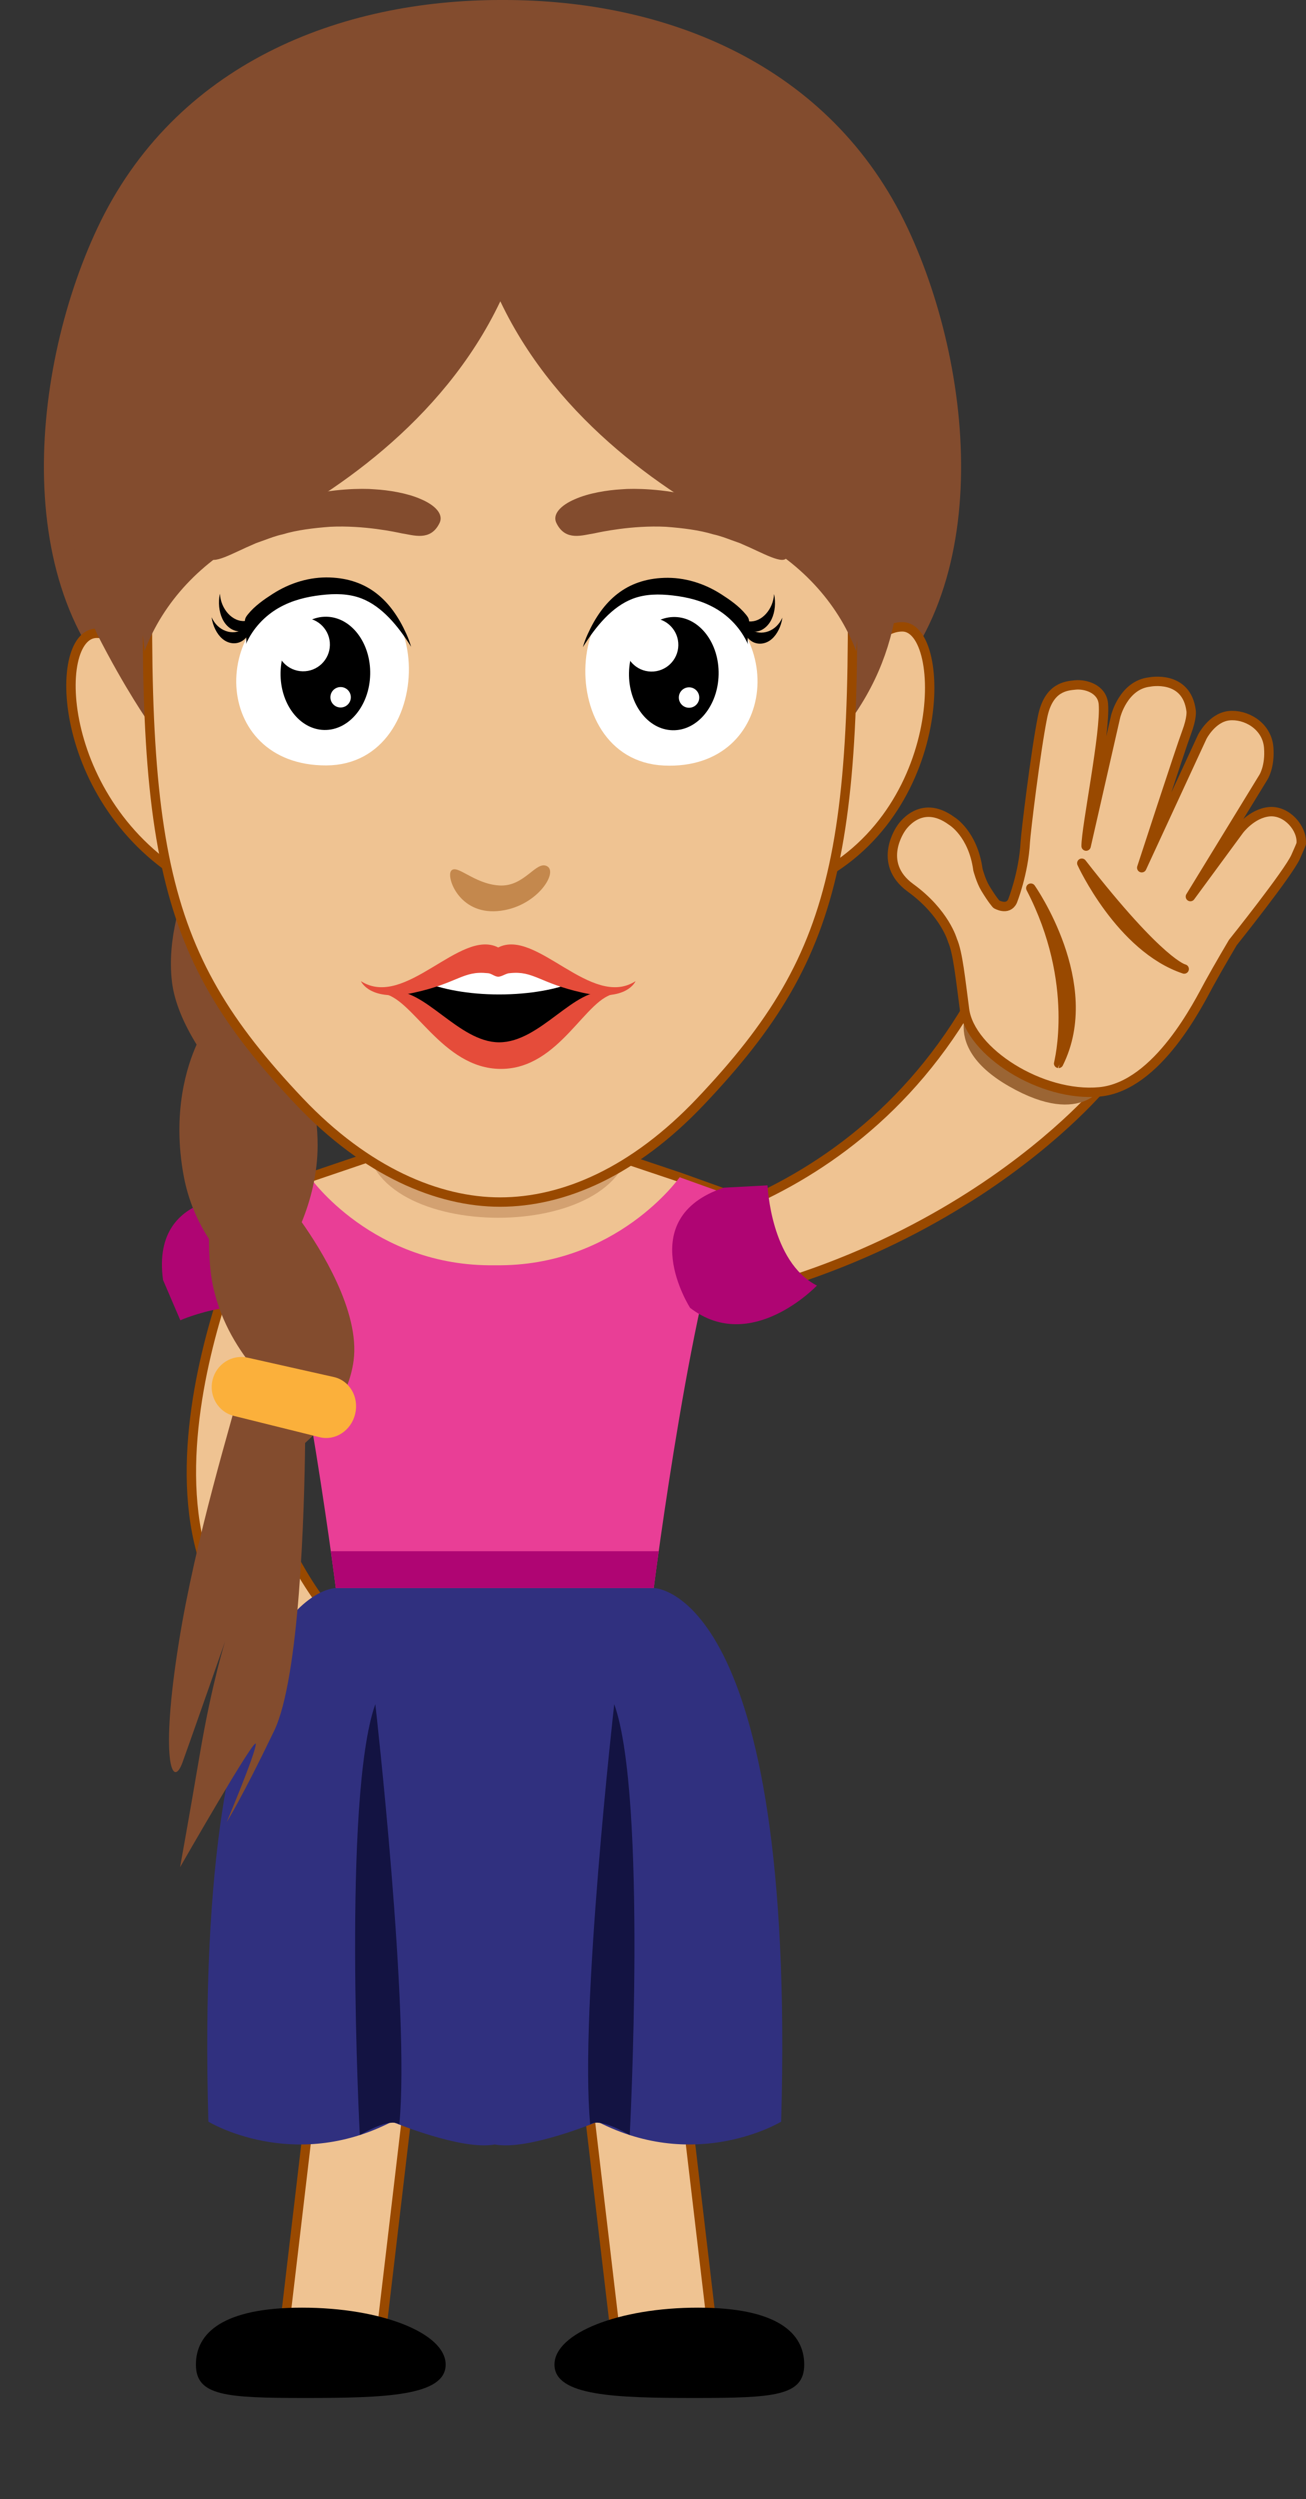 <?xml version="1.0" encoding="utf-8"?>
<!-- Generator: Adobe Illustrator 21.0.0, SVG Export Plug-In . SVG Version: 6.00 Build 0)  -->
<svg version="1.1" id="Capa_1" xmlns="http://www.w3.org/2000/svg" xmlns:xlink="http://www.w3.org/1999/xlink" x="0px" y="0px"
	 viewBox="0 0 139.061 266" style="enable-background:new 0 0 139.061 266;" xml:space="preserve">
<rect x="0" y="0" width="139.061" height="266" fill="#333333" stroke="none"/>
<g>
	<defs>
		<filter id="Adobe_OpacityMaskFilter" filterUnits="userSpaceOnUse" x="0" y="238.953" width="104.605" height="27.047">
			<feFlood  style="flood-color:white;flood-opacity:1" result="back"/>
			<feBlend  in="SourceGraphic" in2="back" mode="normal"/>
		</filter>
	</defs>
	<mask maskUnits="userSpaceOnUse" x="0" y="238.953" width="104.605" height="27.047" id="XMLID_2_">
	</mask>
	
		<ellipse id="XMLID_20_" transform="matrix(1 -0.01 0.01 1 -2.464 0.523)" style="opacity:0.2;mask:url(#XMLID_2_);" cx="52.303" cy="252.477" rx="52.305" ry="13.514"/>
	<g>
		<g>
			<g>
				<g id="XMLID_276_">
					
						<rect id="XMLID_277_" x="20.513" y="226.198" transform="matrix(0.117 -0.993 0.993 0.117 -196.721 241.566)" style="fill:#EFC392;stroke:#994900;stroke-linecap:round;stroke-linejoin:round;stroke-miterlimit:10;" width="33.804" height="10.309"/>
				</g>
				<g id="XMLID_274_">
					
						<rect id="XMLID_275_" x="63.432" y="214.451" transform="matrix(0.993 -0.117 0.117 0.993 -26.48 9.563)" style="fill:#EFC392;stroke:#994900;stroke-linecap:round;stroke-linejoin:round;stroke-miterlimit:10;" width="10.309" height="33.804"/>
				</g>
				<path d="M85.632,251.689c0,3.351-3.206,3.553-11.656,3.553c-8.451,0-14.936-0.202-14.936-3.553
					c0-3.348,6.848-6.061,15.296-6.061C82.785,245.629,85.632,248.341,85.632,251.689z"/>
				<path d="M20.861,251.689c0,3.351,3.204,3.553,11.657,3.553c8.447,0,14.935-0.202,14.935-3.553c0-3.348-6.85-6.061-15.302-6.061
					C23.705,245.629,20.861,248.341,20.861,251.689z"/>
			</g>
			<g>
				<path style="fill:#EFC392;stroke:#994900;stroke-linecap:round;stroke-linejoin:round;stroke-miterlimit:10;" d="
					M63.503,132.198c0,0,26.19-0.994,40.314-26.327l13.899,9.37c0,0-18.087,22.603-54.986,25.182L63.503,132.198z"/>
				<path style="fill:#9B6534;" d="M103.817,105.871c0,0-4.41,5.143,3.603,9.745s10.296-0.374,10.296-0.374L103.817,105.871z"/>
				<path style="fill:#EFC392;stroke:#994900;stroke-linecap:round;stroke-linejoin:round;stroke-miterlimit:10;" d="
					M101.417,100.089c0,0-0.806-2.928-4.465-5.586c-3.659-2.663-1.001-6.338-1.001-6.338s2.017-3.267,5.394-0.774
					c0,0,2.264,1.347,2.784,5.183c0,0,0.321,1.21,0.782,1.973c0.768,1.27,1.177,1.699,1.177,1.699s1.222,0.726,1.72-0.324
					c0,0,1.186-2.938,1.364-6.307c0.053-0.96,1.086-9.579,1.839-13.314c0.641-3.171,2.511-3.296,3.49-3.393
					c1.08-0.108,2.846,0.408,2.984,2.011c0.259,2.976-1.845,13.133-1.837,15.14l3.15-13.829c0,0,0.821-3.319,3.603-3.636
					c0,0,3.929-0.805,4.427,3.059c0,0,0.129,0.688-0.484,2.319c-0.617,1.629-4.773,14.39-4.773,14.39l6.446-13.938
					c0,0,1.025-2.027,2.812-2.239c1.786-0.204,4.075,1.039,4.261,3.379c0.163,2.046-0.56,3.161-0.56,3.161l-7.779,12.709
					l5.189-7.061c0,0,1.327-1.801,3.217-1.973c1.887-0.164,3.546,1.808,3.388,3.397c0,0,0.162-0.275-0.586,1.404
					c-0.772,1.734-6.688,9.126-6.688,9.126s-1.477,2.487-2.519,4.383c-1.064,1.939-5.457,10.916-11.662,11.509
					c-6.207,0.588-13.789-4.257-14.388-8.766C102.281,104.281,101.997,101.391,101.417,100.089z"/>
				<path style="fill:#EFC392;stroke:#994900;stroke-linecap:round;stroke-linejoin:round;stroke-miterlimit:10;" d="
					M115.189,91.881c0,0,4.094,8.982,10.902,11.262C126.091,103.142,123.625,102.705,115.189,91.881z"/>
				<path style="fill:#EFC392;stroke:#994900;stroke-linecap:round;stroke-linejoin:round;stroke-miterlimit:10;" d="M109.76,94.536
					c0,0,7.183,10.19,2.959,18.652C112.718,113.188,115.005,104.629,109.76,94.536z"/>
			</g>
			<g id="XMLID_254_">
				
					<path id="XMLID_259_" style="fill:#EFC392;stroke:#994900;stroke-linecap:round;stroke-linejoin:round;stroke-miterlimit:10;" d="
					M26.138,131.495c0,0-17.563,38.567,8.642,47.834l-0.797-9.107c0,0-12.272-16.022-5.371-32.563L26.138,131.495z"/>
			</g>
			<g>
				<path style="fill:#AF0573;" d="M27.249,127.37c0,0-11.269-1.282-9.89,8.868l1.841,4.294c0,0,7.455-3.319,11.891,0
					C31.091,140.532,34.609,130.994,27.249,127.37z"/>
				<path style="fill:#EFC392;stroke:#994900;stroke-linecap:round;stroke-linejoin:round;stroke-miterlimit:10;" d="M27.249,127.37
					l5.748-2.062l11.747-3.986H60.49l11.879,3.986l5.751,2.062c0,0-13.437,12.025-24.868,11.917
					C41.822,139.179,27.249,127.37,27.249,127.37z"/>
				<path style="fill:#E93E96;" d="M72.369,125.308c0,0-6.714,9.566-19.686,9.368c-12.971,0.197-19.687-9.368-19.687-9.368
					l-5.748,2.062c4.14,7.528,8.509,41.66,8.509,41.66h16.926h16.925c0,0,4.372-34.133,8.512-41.66L72.369,125.308z"/>
				<path style="fill:#30307F;" d="M69.608,169.03H52.684H35.758c0,0-15.179,0-13.57,56.802c0,0,8.971,5.464,19.548,0
					c0,0,7.405,3.101,10.948,2.428c3.544,0.673,10.945-2.428,10.945-2.428c10.581,5.464,19.548,0,19.548,0
					C84.787,169.03,69.608,169.03,69.608,169.03z"/>
				<path style="fill:#AF0573;" d="M73.482,139.212c0,0-6.132-9.538,3.579-12.792l4.666-0.249c0,0,0.321,8.154,5.259,10.665
					C86.987,136.836,79.989,144.211,73.482,139.212z"/>
				<polygon style="fill:#AF0573;" points="69.608,169.031 35.758,169.031 35.226,165.112 70.14,165.112 				"/>
				<path style="fill:#131342;" d="M38.312,227.256c0,0-1.882-35.973,1.653-45.863c0,0,3.719,32.764,2.553,44.751
					C42.518,226.144,41.863,225.229,38.312,227.256z"/>
				<path style="fill:#131342;" d="M67.054,227.256c0,0,1.884-35.973-1.65-45.863c0,0-3.72,32.764-2.558,44.751
					C62.846,226.144,63.503,225.229,67.054,227.256z"/>
			</g>
			<g>
				<g>
					<path style="fill:#834C2E;" d="M32.126,130.089c0.939-2.294,1.694-5.101,1.694-8.195c0-3.707-0.899-6.773-1.882-9.021
						c1.253-1.787,2.448-4.023,2.92-6.489c0.834-4.355-1.263-9.682-2.518-12.353c0.331-0.779,0.654-1.617,0.958-2.516
						c1.754-5.184-0.548-12.019-1.986-15.461c0.167-0.623,0.347-1.192,0.539-1.694c-4.336-4.721-7.196-11.038-8.699-17.211
						c-2.172,1.974-4.456,4.894-5.225,8.833c-1.092,5.591,1.926,13.578,3.968,18.117c-0.355,2.289-0.698,4.143-1.012,5.336
						c-0.269,1.024-0.374,2.084-0.355,3.155c-1.194,2.717-2.761,7.326-2.218,11.908c0.262,2.211,1.287,4.515,2.627,6.69
						c-0.994,2.199-2.655,7.186-1.364,14.039c0.494,2.62,1.494,4.829,2.679,6.653c-0.004,0.781,0.027,1.693,0.108,2.767
						c0.322,4.287,2.243,7.725,3.826,9.883c-0.063,0.344-0.079,0.727-0.032,1.164c-1.595,5.939-5.329,18.008-7.107,29.1
						c-2.025,12.63-0.693,15.792,0.398,12.766c1.091-3.026,4.534-12.882,4.534-12.882s-1.396,4.388-2.672,11.87
						c-1.276,7.482-2.132,12.198-2.132,12.198s8.087-14.127,8.063-13.111c-0.024,1.017-3.095,8.3-3.095,8.3s1.586-2.505,5.046-9.7
						c2.725-5.668,3.215-23.378,3.3-30.646c2.084-1.864,4.63-4.8,5.16-8.752C38.359,139.574,34.054,132.809,32.126,130.089z"/>
					<g>
						<path style="fill:#FBB03B;" d="M22.627,146.9c-0.399,1.689,0.603,3.391,2.261,3.806c3.049,0.757,6.098,1.513,9.147,2.27
							c1.658,0.415,3.363-0.695,3.786-2.486l0,0c0.424-1.791-0.605-3.546-2.273-3.917c-3.065-0.688-6.13-1.376-9.196-2.065
							C24.684,144.138,23.026,145.21,22.627,146.9L22.627,146.9z"/>
					</g>
				</g>
				<path style="fill:#834C2E;" d="M96.656,24.307C88.407,6.757,70.79-0.044,53.505,0C36.221-0.044,18.603,6.757,10.355,24.307
					c-7.375,15.692-9.551,40.879,5.767,51.998l37.384-14.511l37.384,14.511C106.207,65.186,104.031,39.999,96.656,24.307z"/>
				<path style="fill:#EFC392;stroke:#994900;stroke-linecap:round;stroke-linejoin:round;stroke-miterlimit:10;" d="M18.286,78.256
					c0,0-3.096-10.851-7.987-10.851c-4.888,0-4.32,18.797,10.669,26.778L18.286,78.256z"/>
				<path style="fill:#EFC392;stroke:#994900;stroke-linecap:round;stroke-linejoin:round;stroke-miterlimit:10;" d="M88.072,78.256
					c0,0,3.113-11.535,8.005-11.535c4.891,0,5.023,20.78-10.69,27.462L88.072,78.256z"/>
				<path style="fill:#834C2E;" d="M53.025,5.026c-26.539,0-42.836,9.296-42.836,39.779c0,9.081-3.274,15.044,0.109,22.6
					c3.04,5.983,5.583,9.569,5.583,9.569s-0.707-41.384,2.77-44.622c1.661-1.543,17.487,2.645,34.373,2.645
					c18.917,0,33.535-3.698,34.928-1.796c2.663,3.637,3.186,24.52,2.097,43.773c0.378-0.37,0.741-0.754,1.096-1.146
					c6.237-9.311,4.759-18.367,4.759-31.023C95.905,14.322,79.564,5.026,53.025,5.026z"/>
				<g>
					<g>
						<path id="XMLID_253_" style="fill-rule:evenodd;clip-rule:evenodd;fill:#D3A171;" d="M67.107,121.103L67.107,121.103
							c0,11.356-28.109,11.356-28.109,0l0,0C38.998,109.746,67.107,109.746,67.107,121.103z"/>
						<path style="fill:#EFC392;stroke:#994900;stroke-linecap:round;stroke-linejoin:round;stroke-miterlimit:10;" d="
							M53.241,20.725c0,0,24.127,0,26.879,0s9.57,4.345,10.277,26.225c1.394,42.89-0.443,54.092-15.809,70.3
							c-7.084,7.469-14.56,10.699-21.347,10.699c-6.599,0-14.267-3.23-21.35-10.699c-15.368-16.208-17.205-27.41-15.812-70.3
							c0.71-21.88,7.525-26.225,10.278-26.225C29.109,20.725,53.241,20.725,53.241,20.725z"/>
						<g>
							<g>
								<path style="fill:#834C2E;" d="M79.048,57.93c-0.245-0.129-0.675-0.253-1.2-0.452c-0.528-0.194-1.164-0.441-1.91-0.604
									c-1.449-0.444-3.273-0.672-5.054-0.804c-3.597-0.174-7.009,0.571-7.604,0.7c-1.258,0.188-3.036,0.86-4.003-1.035
									c-0.537-0.978,0.439-1.957,1.931-2.597c1.488-0.663,3.486-0.97,4.931-1.054c1.437-0.132,4.579-0.042,7.505,0.711
									c0.727,0.208,1.452,0.385,2.124,0.616c0.666,0.256,1.299,0.498,1.881,0.72c1.12,0.523,2.004,0.987,2.482,1.242
									c0.905,0.621,1.948,1.192,2.616,1.939c0.694,0.714,1.141,1.383,1.057,1.912C83.591,60.294,81.098,58.785,79.048,57.93z"/>
							</g>
						</g>
						<g>
							<g>
								<path style="fill:#834C2E;" d="M26.998,57.93c0.245-0.129,0.676-0.253,1.2-0.452c0.53-0.194,1.165-0.441,1.91-0.604
									c1.45-0.444,3.275-0.672,5.054-0.804c3.598-0.174,7.01,0.571,7.606,0.7c1.255,0.188,3.036,0.86,4.003-1.035
									c0.537-0.978-0.439-1.957-1.931-2.597c-1.491-0.663-3.486-0.97-4.931-1.054c-1.439-0.132-4.582-0.042-7.508,0.711
									c-0.725,0.208-1.452,0.385-2.122,0.616c-0.668,0.256-1.3,0.498-1.881,0.72c-1.122,0.523-2.006,0.987-2.484,1.242
									c-0.904,0.621-1.947,1.192-2.616,1.939c-0.694,0.714-1.141,1.383-1.057,1.912C22.457,60.294,24.949,58.785,26.998,57.93z"/>
							</g>
						</g>
						<g id="XMLID_238_">
							<g id="XMLID_244_">
								<path id="XMLID_252_" style="fill:#FFFFFF;" d="M33.266,62.405c-11.287,2.986-10.795,19.099,1.467,19.067
									C46.995,81.44,46.4,58.93,33.266,62.405z"/>
								
									<ellipse id="XMLID_251_" transform="matrix(0.021 -1 1 0.021 -37.755 104.794)" cx="34.627" cy="71.674" rx="6.027" ry="4.772"/>
								
									<ellipse id="XMLID_250_" transform="matrix(0.021 -1 1 0.021 -37.007 99.431)" style="fill:#FFFFFF;" cx="32.263" cy="68.61" rx="2.846" ry="2.846"/>
								
									<ellipse id="XMLID_249_" transform="matrix(0.021 -1 1 0.021 -38.713 108.907)" style="fill:#FFFFFF;" cx="36.248" cy="74.22" rx="1.088" ry="1.088"/>
							</g>
							<g id="XMLID_239_">
								<path id="XMLID_243_" style="fill:#FFFFFF;" d="M72.969,62.496c11.152,3.456,9.987,19.534-2.263,18.989
									C58.456,80.94,59.992,58.475,72.969,62.496z"/>
								
									<ellipse id="XMLID_242_" transform="matrix(0.021 -1 1 0.021 -1.47 141.919)" cx="71.724" cy="71.71" rx="6.027" ry="4.772"/>
								
									<ellipse id="XMLID_241_" transform="matrix(0.021 -1 1 0.021 -0.721 136.556)" style="fill:#FFFFFF;" cx="69.36" cy="68.646" rx="2.846" ry="2.846"/>
								
									<ellipse id="XMLID_240_" transform="matrix(0.021 -1 1 0.021 -2.428 146.033)" style="fill:#FFFFFF;" cx="73.346" cy="74.256" rx="1.088" ry="1.088"/>
							</g>
						</g>
						<path id="XMLID_237_" style="fill:#C4884D;" d="M48.03,92.7c0.599-0.795,2.386,1.372,5.117,1.549
							c2.731,0.178,3.933-2.721,5.126-2.036c1.193,0.686-1.206,4.435-5.303,4.766C48.872,97.311,47.516,93.381,48.03,92.7z"/>
						<g>
							<path d="M26.176,68.58c0.764-1.735,2.052-3.039,3.48-3.863c1.428-0.824,2.996-1.198,4.56-1.378
								c1.433-0.165,2.904-0.169,4.281,0.363c2.156,0.833,3.882,2.901,5.278,5.142c-0.135-0.478-0.31-0.937-0.51-1.378
								c-1.628-3.602-4.114-5.859-8.149-5.999c-2.12-0.074-4.231,0.555-6.112,1.768c-0.877,0.565-1.873,1.253-2.583,2.129
								c-0.325,0.401-0.35,0.502-0.365,1.093C26.044,66.945,26.358,68.167,26.176,68.58z"/>
							<path d="M25.92,66.946c-1.144,0.791-2.765,0.196-3.383-1.242c0.008,0.127,0.033,0.251,0.061,0.373
								c0.205,0.866,0.66,1.658,1.3,2.081c0.64,0.423,1.464,0.435,2.07-0.061c0.519-0.425,0.877-1.286,0.706-2.047
								C26.485,66.354,26.224,66.737,25.92,66.946z"/>
							<path d="M26.066,66.102c-1.305,0.114-2.572-1.279-2.644-2.908c-0.035,0.119-0.056,0.245-0.071,0.37
								c-0.109,0.893,0.036,1.85,0.473,2.571c0.436,0.72,1.18,1.165,1.897,1.035c0.615-0.112,1.231-0.703,1.334-1.483
								C26.779,65.863,26.412,66.072,26.066,66.102z"/>
						</g>
						<g>
							<path d="M79.662,68.621c-0.764-1.735-2.052-3.039-3.48-3.863c-1.428-0.824-2.996-1.198-4.56-1.378
								c-1.433-0.165-2.904-0.169-4.281,0.363c-2.156,0.833-3.882,2.901-5.278,5.142c0.135-0.478,0.31-0.937,0.51-1.378
								c1.628-3.602,4.114-5.859,8.149-5.999c2.12-0.074,4.231,0.555,6.112,1.768c0.877,0.565,1.873,1.253,2.583,2.129
								c0.325,0.401,0.351,0.502,0.365,1.093C79.794,66.985,79.48,68.208,79.662,68.621z"/>
							<path d="M79.918,66.987c1.144,0.791,2.765,0.196,3.383-1.242c-0.008,0.127-0.033,0.251-0.061,0.373
								c-0.205,0.866-0.66,1.658-1.3,2.081c-0.64,0.423-1.464,0.435-2.07-0.061c-0.519-0.425-0.877-1.286-0.706-2.047
								C79.353,66.395,79.615,66.777,79.918,66.987z"/>
							<path d="M79.772,66.143c1.305,0.114,2.572-1.279,2.644-2.908c0.035,0.119,0.056,0.245,0.071,0.37
								c0.109,0.893-0.036,1.85-0.473,2.571c-0.436,0.72-1.18,1.165-1.897,1.035c-0.615-0.112-1.231-0.703-1.334-1.483
								C79.06,65.904,79.426,66.112,79.772,66.143z"/>
						</g>
						<g>
							<path style="fill-rule:evenodd;clip-rule:evenodd;fill:#E54C3A;" d="M40.694,105.757c8.491-0.189,16.415-0.189,24.906,0
								c-3.208,0.283-5.943,8.019-12.264,8.019C47.015,113.775,43.902,106.04,40.694,105.757L40.694,105.757z"/>
							<path style="fill-rule:evenodd;clip-rule:evenodd;" d="M41.637,105.568c3.491-0.566,7.17,5.377,11.509,5.377
								c4.434,0,8.019-5.943,11.604-5.377c-3.113-0.283-8.962-3.868-11.604-2.358l0,0C50.505,101.7,44.656,105.285,41.637,105.568
								L41.637,105.568z"/>
							<path style="fill-rule:evenodd;clip-rule:evenodd;fill:#FFFFFF;" d="M61.071,104.53c-2.83-1.038-6.132-2.358-7.924-1.321l0,0
								c-1.792-1.038-5,0.283-7.924,1.321c1.792,0.755,4.623,1.321,7.924,1.321C56.449,105.851,59.373,105.285,61.071,104.53
								L61.071,104.53z"/>
							<path style="fill-rule:evenodd;clip-rule:evenodd;fill:#E54C3A;" d="M38.43,104.436c0,0,0.943,2.264,5.66,1.226
								c4.717-1.038,5.189-2.359,7.83-2.076c0.377,0,0.755,0.377,1.132,0.377c0.377,0,0.849-0.377,1.226-0.377
								c2.547-0.283,3.113,1.038,7.736,2.076c4.717,1.038,5.66-1.226,5.66-1.226c-4.717,3.019-10.566-5.66-14.623-3.585
								C48.996,98.775,43.147,107.455,38.43,104.436L38.43,104.436z"/>
						</g>
					</g>
				</g>
				<g>
					<path style="fill:#834C2E;" d="M97.382,61.521h0.964C105.074,0.595,53.941,3.032,53.941,3.032l-0.667,4.349l-0.667-4.349
						c0,0-51.134-2.437-44.406,58.489h0.964l-1.609,0.663c0,0,7.376-1.556,7.83,7.126c1.995-5.268,6.117-9.637,11.501-12.328
						c8.115-4.057,20.229-11.946,26.387-24.912c6.158,12.966,18.272,20.855,26.387,24.912c5.384,2.692,9.506,7.06,11.501,12.328
						c0.454-8.682,7.83-7.126,7.83-7.126L97.382,61.521z"/>
				</g>
			</g>
		</g>
	</g>
</g>
</svg>
